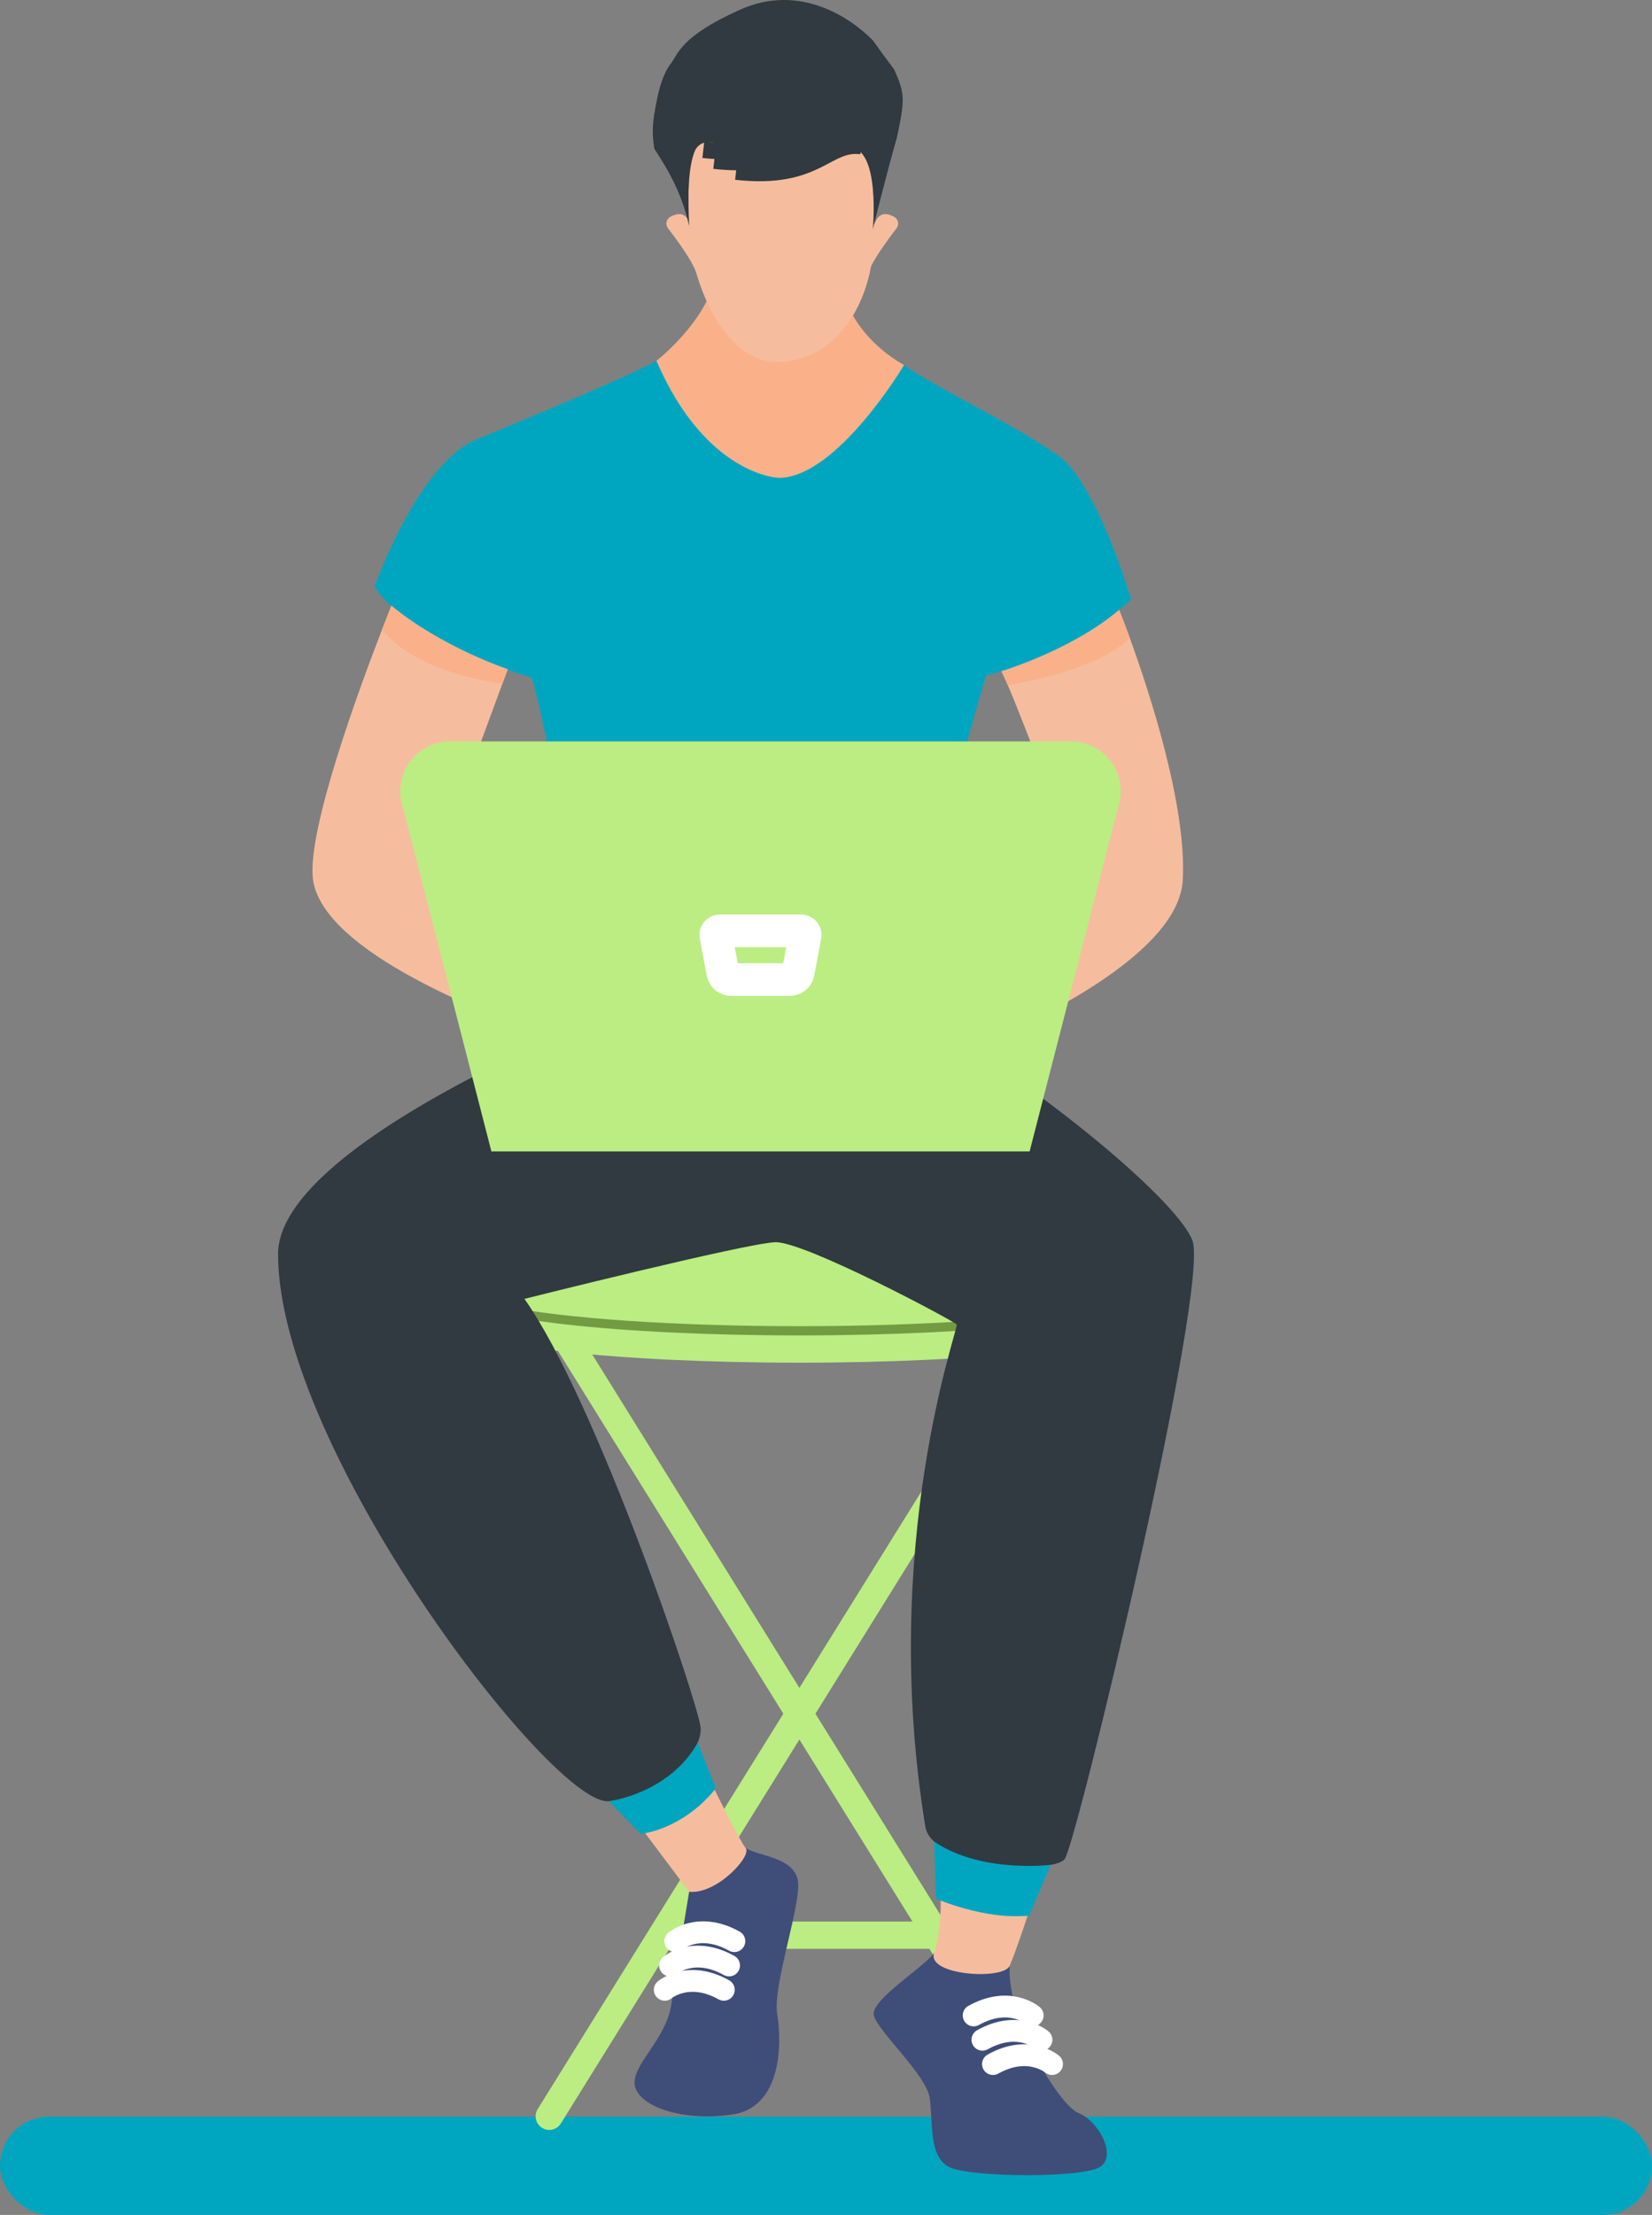 <svg width="303" height="406" viewBox="0 0 303 406" fill="none" xmlns="http://www.w3.org/2000/svg">
<rect x="0" y="0" width="303" height="406" fill="#808080" stroke="none"/>
<rect y="388" width="303" height="18" rx="9" fill="#00A6C0"/>
<path d="M121.432 354.734H171.806" stroke="#BBED82" stroke-width="5" stroke-miterlimit="10" stroke-linecap="round"/>
<path d="M103.965 245.519L192.495 387.927" stroke="#BBED82" stroke-width="5" stroke-miterlimit="10" stroke-linecap="round"/>
<path d="M189.273 245.519L100.743 387.927" stroke="#BBED82" stroke-width="5" stroke-miterlimit="10" stroke-linecap="round"/>
<path d="M207.611 233.673C207.611 234.887 204.863 236.027 200.033 237.017C189.642 239.151 169.613 240.597 146.617 240.597C123.621 240.597 103.593 239.151 93.208 237.014C88.375 236.024 85.629 234.883 85.629 233.67C85.629 229.848 112.937 226.745 146.624 226.745C180.311 226.745 207.611 229.848 207.611 233.673Z" fill="#BBED82" stroke="#BBED82" stroke-width="5" stroke-miterlimit="10"/>
<path d="M207.613 233.673V240.362C207.613 244.184 180.303 247.286 146.619 247.286C112.935 247.286 85.624 244.187 85.624 240.362V233.673C85.624 234.886 88.373 236.027 93.203 237.017C103.594 239.151 123.619 240.597 146.619 240.597C169.618 240.597 189.643 239.151 200.035 237.014C204.865 236.027 207.613 234.886 207.613 233.673Z" fill="#729B42" stroke="#BBED82" stroke-width="5" stroke-miterlimit="10"/>
<path d="M136.782 338.786C139.479 340.309 145.249 340.477 146.277 344.386C147.305 348.294 141.657 363.767 142.556 369.23C143.455 374.692 143.374 386.356 134.217 387.618C124.084 389.013 116.386 385.589 116.386 381.782C116.386 377.976 122.289 373.657 123.175 367.191C124.061 360.725 126.397 346.774 126.397 346.774L136.782 338.786Z" fill="#3F4D79"/>
<path d="M123.858 355.82C123.858 355.82 128.134 352.157 134.691 355.82" stroke="white" stroke-width="4" stroke-linecap="round" stroke-linejoin="round"/>
<path d="M122.891 360.28C122.891 360.28 127.167 356.616 133.724 360.28" stroke="white" stroke-width="4" stroke-linecap="round" stroke-linejoin="round"/>
<path d="M121.925 364.739C121.925 364.739 126.201 361.076 132.757 364.739" stroke="white" stroke-width="4" stroke-linecap="round" stroke-linejoin="round"/>
<path d="M171.339 357.992C169.625 360.471 159.739 366.557 160.258 369.348C160.777 372.138 169.879 380.253 170.52 384.563C171.162 388.872 170.266 395.341 174.113 397.246C177.96 399.151 198.359 399.275 201.694 397.246C205.029 395.217 201.436 388.748 197.844 387.353C194.251 385.958 184.633 370.109 185.187 360.343L171.339 357.992Z" fill="#3F4D79"/>
<path d="M189.412 369.437C189.412 369.437 185.136 365.774 178.579 369.437" stroke="white" stroke-width="4" stroke-linecap="round" stroke-linejoin="round"/>
<path d="M191.023 373.896C191.023 373.896 186.747 370.233 180.19 373.896" stroke="white" stroke-width="4" stroke-linecap="round" stroke-linejoin="round"/>
<path d="M192.956 378.355C192.956 378.355 188.68 374.692 182.123 378.355" stroke="white" stroke-width="4" stroke-linecap="round" stroke-linejoin="round"/>
<path d="M110.045 186.635C110.045 186.635 51 209.874 51 229.867C51 265.518 101.352 331.154 111.656 330.17C121.96 329.186 128.897 320.972 128.501 316.662C128.105 312.353 109.491 256.896 96.19 238.088C96.19 238.088 136.827 227.895 142.179 227.704C147.531 227.513 175.08 242.203 175.476 242.789C175.872 243.375 161.234 283.1 169.728 334.871C170.917 342.121 193.114 343.688 195.295 340.751C197.476 337.815 222.038 235.54 218.681 227.312C215.324 219.085 187.104 196.566 170.05 187.59C157.761 181.125 110.045 186.635 110.045 186.635Z" fill="#303A40"/>
<path d="M188.484 351.151C188.116 352.272 186.373 357.55 185.187 360.343C184.053 363.009 169.924 362.104 171.332 357.989C172.534 354.486 172.554 349.708 172.531 348.364C174.845 349.272 181.405 351.549 188.484 351.151Z" fill="#F5BD9E"/>
<path d="M188.754 351.135L192.701 341.841C192.701 341.841 179.887 343.414 171.339 337.576L171.661 347.997C171.661 347.997 180.548 351.998 188.754 351.135Z" fill="#00A6C0"/>
<path d="M130.956 327.82C130.956 327.82 135.628 337.391 136.782 338.786C137.935 340.181 131.523 347.281 126.394 346.774L118.197 335.853C118.197 335.853 126.99 334.228 130.956 327.82Z" fill="#F5BD9E"/>
<path d="M127.979 319.423L131.279 327.819C131.279 327.819 126.159 334.843 117.552 336.171L111.656 330.17C111.656 330.17 122.698 328.855 127.979 319.423Z" fill="#00A6C0"/>
<path d="M165.813 66.927C171.026 70.714 185.191 77.336 194.006 83.436C201.117 88.357 207.462 109.873 207.462 109.873C207.462 109.873 197.56 119.855 180.928 123.769C180.928 123.769 171.422 152.754 167.859 186.606C167.859 186.606 137.362 197.754 109.839 186.606C109.839 186.606 98.748 124.553 97.363 124.177C95.977 123.801 75.427 117.568 68.686 107.582C68.686 107.582 76.635 84.946 87.471 80.509C99.244 75.686 114.933 69.077 120.391 66.176C123.175 64.672 165.813 66.927 165.813 66.927Z" fill="#00A6C0"/>
<path d="M216.938 161.304C216.21 174.682 190.543 187.104 177.007 192.741C176.559 195.513 174.719 196.726 171.181 197.627C163.806 199.507 164.498 204.316 164.118 205.234C163.522 206.696 156.247 208.361 154.497 207.145C153.456 206.415 156.395 197.255 158.067 194.035C159.108 192.031 166.08 188.238 170.653 186.604C170.653 186.604 193.852 158.807 197.029 157.24C197.029 157.24 188.448 133.988 184.859 125.621C184.347 124.42 183.934 123.528 183.667 123.054C183.667 123.054 196.555 119.231 205.274 111.81C205.274 111.81 206.063 113.756 207.227 116.957C210.729 126.595 217.676 147.637 216.938 161.304Z" fill="#F5BD9E"/>
<path d="M207.223 116.953C205.419 118.848 199.935 122.954 184.856 125.617C184.34 124.419 183.928 123.524 183.66 123.049C183.66 123.049 196.549 119.227 205.271 111.806C205.271 111.806 206.057 113.749 207.223 116.953Z" fill="#FAB189"/>
<path d="M124.093 206.821C122.137 207.674 116.296 206.075 115.761 205.228C115.226 204.381 114.472 199.113 108.701 197.303C104.571 196.007 102.695 194.717 102.766 190.688C90.757 186.633 58.823 174.606 57.377 160.951C56.41 151.842 66.047 125.784 70.072 115.404C71.125 112.693 71.792 111.05 71.792 111.05C81.075 118.694 93.123 122.682 93.123 122.682L92.127 125.38L80.505 156.843C85.795 158.827 105.064 182.219 108.067 185.891C114.327 187.089 121.032 191.392 121.815 193.711C122.637 196.141 126.107 205.938 124.093 206.821Z" fill="#F5BD9E"/>
<path d="M71.796 111.045C81.075 118.689 93.126 122.677 93.126 122.677L92.13 125.372C85.766 124.378 75.314 121.948 70.075 115.396C71.125 112.688 71.796 111.045 71.796 111.045Z" fill="#FAB189"/>
<path d="M186.134 207.556H92.839L77.134 146.535C76.892 145.702 76.849 144.825 77.008 143.973C77.168 143.122 77.526 142.318 78.054 141.627C78.582 140.935 79.265 140.374 80.05 139.989C80.835 139.604 81.7 139.404 82.576 139.407H196.41C197.285 139.406 198.148 139.607 198.932 139.993C199.715 140.38 200.397 140.94 200.923 141.632C201.45 142.323 201.807 143.126 201.966 143.977C202.125 144.828 202.081 145.703 201.839 146.535L186.134 207.556Z" fill="white" stroke="#BBED82" stroke-width="7" stroke-miterlimit="10"/>
<path d="M183.305 206.983H95.664L80.91 149.65C79.944 146.296 79.261 142.324 82.789 142.324H196.181C199.709 142.324 199.036 146.302 198.059 149.65L183.305 206.983Z" fill="#BBED82"/>
<path d="M144.821 179.562H134.153C133.795 179.561 133.447 179.443 133.165 179.226C132.882 179.008 132.681 178.704 132.593 178.361L131.32 171.567C131.289 171.458 131.284 171.343 131.305 171.232C131.326 171.121 131.372 171.016 131.441 170.925C131.51 170.835 131.6 170.761 131.702 170.711C131.805 170.66 131.918 170.634 132.032 170.634H146.941C147.056 170.634 147.169 170.66 147.271 170.711C147.374 170.761 147.463 170.835 147.532 170.925C147.601 171.016 147.648 171.121 147.669 171.232C147.69 171.343 147.685 171.458 147.653 171.567L146.374 178.37C146.284 178.711 146.083 179.012 145.803 179.227C145.522 179.443 145.176 179.56 144.821 179.562Z" stroke="white" stroke-width="6" stroke-linejoin="round"/>
<path d="M153.666 48.135C153.666 48.135 153.137 59.602 165.813 66.927C165.813 66.927 153.5 87.593 142.843 87.593C142.843 87.593 129.5 87.221 120.401 66.147C120.401 66.147 131.488 57.531 131.488 48.138L153.666 48.135Z" fill="#FAB189"/>
<path d="M164.453 41.822C163.18 43.472 160.883 46.565 159.775 48.785C157.803 59.356 151.075 66.351 142.546 66.351C135.155 66.351 130.16 58.159 127.86 50.543C127.805 50.405 127.76 50.263 127.724 50.119C127.154 48.02 124.064 43.844 122.511 41.838C122.388 41.678 122.301 41.494 122.256 41.299C122.21 41.103 122.208 40.9 122.248 40.703C122.289 40.507 122.372 40.321 122.491 40.158C122.61 39.996 122.763 39.86 122.94 39.761C124.834 38.688 125.817 39.468 126.332 40.487C126.059 32.872 126.378 24.88 130.863 24.836C136.018 24.788 153.163 24.453 156.134 25.434C158.689 26.275 160.374 29.814 160.38 41.124C160.783 39.85 161.75 38.471 164.024 39.761C164.199 39.861 164.349 39.995 164.467 40.157C164.584 40.318 164.666 40.502 164.707 40.697C164.747 40.891 164.745 41.092 164.702 41.286C164.658 41.48 164.573 41.663 164.453 41.822V41.822Z" fill="#F5BD9E"/>
<path d="M164.5 25.221C162.5 32.221 160.087 42.007 160.087 42.007C160.087 42.007 161.553 26.826 155.612 26.992C152.786 27.068 147.102 30.983 141.151 30.346C136.208 29.817 130.035 23.186 127.492 27.521C126.084 30.843 126.184 36.057 126.397 41.421C124.879 34.557 121.741 29.989 120.017 27.263C119.5 24.221 119.681 22.263 120.5 18.221C121.5 13.282 123 11.721 123 11.721C124.5 9.721 124.841 6.671 135.741 1.775C146.641 -3.12 156 3.221 160.106 7.413C162.5 10.721 161 8.721 164 12.721C166 17.221 166 18.221 164.5 25.221Z" fill="#303A40"/>
<path d="M135 31.464C150.035 33.152 151.527 25.919 158 26.794" stroke="#303A40" stroke-width="3" stroke-miterlimit="10"/>
<path d="M131 29.464C146.035 31.152 147.527 23.919 154 24.794" stroke="#303A40" stroke-width="3" stroke-miterlimit="10"/>
<path d="M129 27.464C144.035 29.152 145.527 21.919 152 22.794" stroke="#303A40" stroke-width="3" stroke-miterlimit="10"/>
</svg>
